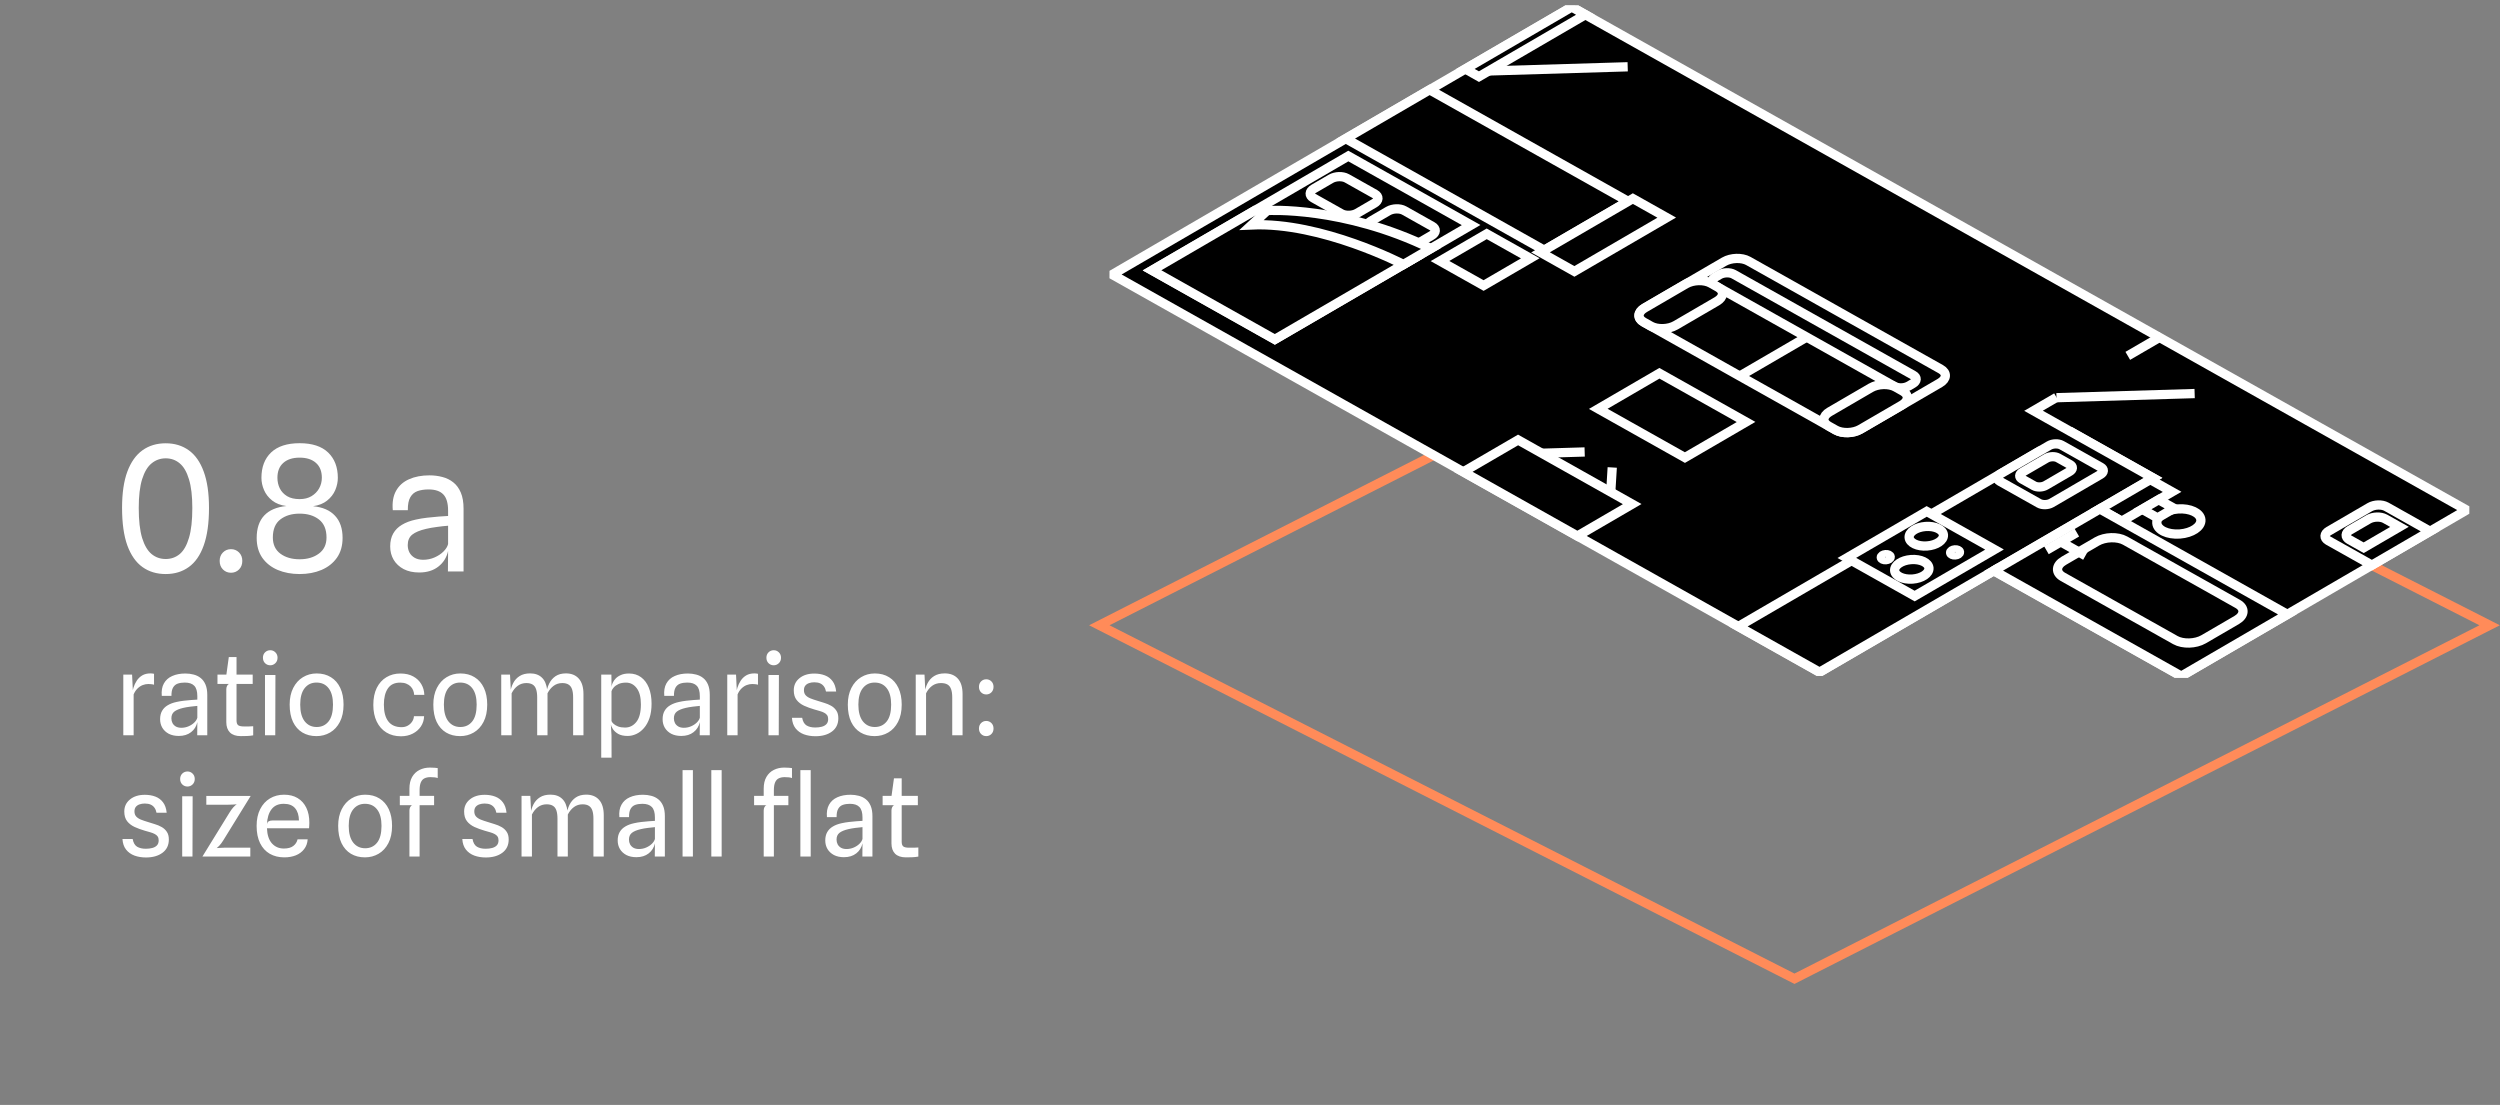 <svg width="810" height="358" viewBox="0 0 810 358" fill="none" xmlns="http://www.w3.org/2000/svg">
<rect x="0" y="0" width="810" height="358" fill="#808080" stroke="none"/>
<path d="M53.688 185.99C50.776 185.99 48.265 185.234 46.156 183.722C44.047 182.21 42.413 179.877 41.256 176.722C40.117 173.549 39.548 169.489 39.548 164.542C39.548 159.801 40.117 155.89 41.256 152.81C42.413 149.712 44.047 147.406 46.156 145.894C48.265 144.382 50.776 143.626 53.688 143.626C56.581 143.626 59.073 144.382 61.164 145.894C63.273 147.406 64.888 149.712 66.008 152.81C67.147 155.89 67.716 159.801 67.716 164.542C67.716 169.489 67.147 173.549 66.008 176.722C64.888 179.877 63.273 182.21 61.164 183.722C59.073 185.234 56.581 185.99 53.688 185.99ZM53.688 181.118C55.424 181.118 56.936 180.586 58.224 179.522C59.512 178.44 60.511 176.694 61.22 174.286C61.948 171.86 62.312 168.63 62.312 164.598C62.312 160.734 61.948 157.626 61.22 155.274C60.511 152.904 59.512 151.186 58.224 150.122C56.936 149.04 55.424 148.498 53.688 148.498C51.971 148.498 50.449 149.04 49.124 150.122C47.817 151.186 46.791 152.904 46.044 155.274C45.316 157.626 44.952 160.734 44.952 164.598C44.952 168.63 45.316 171.86 46.044 174.286C46.791 176.694 47.817 178.44 49.124 179.522C50.431 180.586 51.952 181.118 53.688 181.118ZM74.839 185.57C73.812 185.57 72.944 185.216 72.235 184.506C71.526 183.797 71.171 182.873 71.171 181.734C71.171 180.614 71.526 179.7 72.235 178.99C72.944 178.281 73.812 177.926 74.839 177.926C75.866 177.926 76.734 178.281 77.443 178.99C78.152 179.7 78.507 180.614 78.507 181.734C78.507 182.873 78.152 183.797 77.443 184.506C76.734 185.216 75.866 185.57 74.839 185.57ZM97.081 185.99C94.467 185.99 92.106 185.552 89.997 184.674C87.887 183.778 86.217 182.462 84.985 180.726C83.771 178.972 83.165 176.825 83.165 174.286C83.165 171.188 83.977 168.77 85.601 167.034C87.225 165.298 89.623 164.272 92.797 163.954C90.911 163.712 89.371 163.114 88.177 162.162C86.982 161.21 86.105 160.081 85.545 158.774C84.985 157.468 84.705 156.152 84.705 154.826C84.705 151.336 85.75 148.592 87.841 146.594C89.95 144.597 93.03 143.598 97.081 143.598C101.15 143.598 104.23 144.606 106.321 146.622C108.411 148.638 109.457 151.373 109.457 154.826C109.457 156.152 109.177 157.477 108.617 158.802C108.057 160.109 107.179 161.238 105.985 162.19C104.809 163.142 103.287 163.749 101.421 164.01C104.538 164.309 106.909 165.336 108.533 167.09C110.175 168.826 110.997 171.225 110.997 174.286C110.997 176.825 110.381 178.972 109.149 180.726C107.917 182.462 106.246 183.778 104.137 184.674C102.046 185.552 99.694 185.99 97.081 185.99ZM97.081 181.202C99.582 181.202 101.654 180.596 103.297 179.382C104.958 178.169 105.789 176.424 105.789 174.146C105.789 171.533 104.977 169.592 103.353 168.322C101.729 167.053 99.638 166.418 97.081 166.418C94.542 166.418 92.461 167.044 90.837 168.294C89.213 169.545 88.401 171.496 88.401 174.146C88.401 176.424 89.213 178.169 90.837 179.382C92.461 180.596 94.542 181.202 97.081 181.202ZM97.081 161.714C98.574 161.714 99.853 161.397 100.917 160.762C101.999 160.109 102.83 159.26 103.409 158.214C103.987 157.169 104.277 156.03 104.277 154.798C104.277 152.708 103.642 151.102 102.373 149.982C101.103 148.844 99.339 148.274 97.081 148.274C94.822 148.274 93.058 148.844 91.789 149.982C90.519 151.102 89.885 152.708 89.885 154.798C89.885 156.03 90.137 157.169 90.641 158.214C91.163 159.26 91.957 160.109 93.021 160.762C94.085 161.397 95.438 161.714 97.081 161.714ZM135.83 185.486C133.889 185.486 132.209 185.122 130.79 184.394C129.39 183.648 128.308 182.64 127.542 181.37C126.796 180.101 126.422 178.664 126.422 177.058C126.422 175.397 126.749 173.997 127.402 172.858C128.056 171.701 128.998 170.758 130.23 170.03C131.462 169.284 132.956 168.724 134.71 168.35C135.868 168.089 137.09 167.884 138.378 167.734C139.685 167.585 140.936 167.464 142.13 167.37C143.325 167.277 144.342 167.212 145.182 167.174V165.466C145.182 163.021 144.669 161.266 143.642 160.202C142.616 159.12 141.02 158.578 138.854 158.578C137.51 158.578 136.325 158.756 135.298 159.11C134.29 159.465 133.506 160.128 132.946 161.098C132.386 162.05 132.116 163.45 132.134 165.298H127.262C127.038 162.778 127.393 160.688 128.326 159.026C129.26 157.346 130.66 156.096 132.526 155.274C134.393 154.434 136.605 154.014 139.162 154.014C140.618 154.014 142.009 154.192 143.334 154.546C144.66 154.882 145.836 155.461 146.862 156.282C147.889 157.085 148.701 158.186 149.298 159.586C149.896 160.986 150.194 162.741 150.194 164.85V185.15H145.126L145.182 178.514C144.716 180.624 143.661 182.313 142.018 183.582C140.394 184.852 138.332 185.486 135.83 185.486ZM137.034 181.37C138.397 181.37 139.648 181.118 140.786 180.614C141.944 180.11 142.914 179.466 143.698 178.682C144.482 177.898 144.977 177.096 145.182 176.274V170.338C144.1 170.413 142.896 170.544 141.57 170.73C140.245 170.898 139.078 171.104 138.07 171.346C136.054 171.813 134.552 172.438 133.562 173.222C132.592 174.006 132.106 175.136 132.106 176.61C132.106 177.488 132.293 178.29 132.666 179.018C133.058 179.728 133.618 180.297 134.346 180.726C135.074 181.137 135.97 181.352 137.034 181.37Z" fill="white"/>
<path d="M47.29 277.822C45.934 277.822 44.692 277.618 43.564 277.21C42.448 276.79 41.542 276.142 40.846 275.266C40.15 274.378 39.76 273.238 39.676 271.846H42.988C43.204 273.046 43.678 273.874 44.41 274.33C45.154 274.774 46.096 274.996 47.236 274.996C48.016 274.996 48.718 274.912 49.342 274.744C49.978 274.576 50.482 274.294 50.854 273.898C51.226 273.502 51.412 272.962 51.412 272.278C51.412 271.75 51.298 271.324 51.07 271C50.842 270.676 50.524 270.412 50.116 270.208C49.708 269.992 49.228 269.806 48.676 269.65C48.136 269.494 47.548 269.326 46.912 269.146C45.724 268.798 44.626 268.396 43.618 267.94C42.61 267.472 41.8 266.848 41.188 266.068C40.576 265.288 40.27 264.244 40.27 262.936C40.27 261.328 40.882 260.026 42.106 259.03C43.33 258.022 44.938 257.518 46.93 257.518C48.19 257.518 49.324 257.71 50.332 258.094C51.352 258.478 52.18 259.096 52.816 259.948C53.464 260.788 53.86 261.916 54.004 263.332H50.71C50.59 262.684 50.368 262.138 50.044 261.694C49.732 261.25 49.318 260.914 48.802 260.686C48.286 260.458 47.656 260.344 46.912 260.344C46.288 260.344 45.724 260.434 45.22 260.614C44.716 260.782 44.314 261.052 44.014 261.424C43.714 261.796 43.564 262.288 43.564 262.9C43.564 263.572 43.744 264.112 44.104 264.52C44.464 264.928 44.974 265.27 45.634 265.546C46.294 265.81 47.068 266.074 47.956 266.338C48.64 266.554 49.372 266.782 50.152 267.022C50.932 267.25 51.664 267.556 52.348 267.94C53.044 268.324 53.608 268.84 54.04 269.488C54.484 270.124 54.706 270.958 54.706 271.99C54.706 273.838 54.022 275.272 52.654 276.292C51.286 277.312 49.498 277.822 47.29 277.822ZM59.033 277.516V257.986H62.417L62.364 277.516H59.033ZM60.743 254.836C60.084 254.836 59.52 254.608 59.051 254.152C58.596 253.696 58.367 253.108 58.367 252.388C58.367 251.68 58.596 251.098 59.051 250.642C59.52 250.186 60.084 249.958 60.743 249.958C61.392 249.958 61.944 250.186 62.4 250.642C62.867 251.098 63.102 251.68 63.102 252.388C63.102 253.108 62.867 253.696 62.4 254.152C61.931 254.608 61.38 254.836 60.743 254.836ZM65.586 277.516L74.334 263.314C74.79 262.57 75.222 261.976 75.63 261.532C76.038 261.076 76.476 260.71 76.944 260.434L77.34 260.56C76.68 260.596 76.008 260.638 75.324 260.686C74.64 260.722 73.992 260.74 73.38 260.74H66.846V257.878H81.228L72.354 272.26C71.934 272.944 71.49 273.538 71.022 274.042C70.554 274.534 70.068 274.93 69.564 275.23L69.42 274.834C70.02 274.798 70.632 274.756 71.256 274.708C71.892 274.66 72.498 274.636 73.074 274.636H81.102V277.516H65.586ZM92.108 277.786C90.32 277.786 88.748 277.396 87.392 276.616C86.048 275.836 85.004 274.69 84.26 273.178C83.516 271.654 83.144 269.794 83.144 267.598C83.144 265.486 83.528 263.674 84.296 262.162C85.064 260.65 86.12 259.492 87.464 258.688C88.808 257.884 90.338 257.482 92.054 257.482C93.758 257.482 95.216 257.848 96.428 258.58C97.652 259.312 98.594 260.362 99.254 261.73C99.914 263.086 100.238 264.712 100.226 266.608C100.226 266.992 100.214 267.31 100.19 267.562C100.166 267.814 100.148 268.078 100.136 268.354H86.492C86.576 270.514 87.116 272.152 88.112 273.268C89.12 274.372 90.404 274.924 91.964 274.924C93.284 274.924 94.304 274.648 95.024 274.096C95.756 273.532 96.218 272.812 96.41 271.936H99.686C99.602 273.184 99.218 274.246 98.534 275.122C97.862 275.998 96.974 276.664 95.87 277.12C94.766 277.564 93.512 277.786 92.108 277.786ZM88.274 265.834H96.86C96.836 264.154 96.422 262.834 95.618 261.874C94.814 260.914 93.584 260.434 91.928 260.434C90.188 260.434 88.868 261.028 87.968 262.216C87.068 263.392 86.576 265.018 86.492 267.094C86.588 266.602 86.78 266.272 87.068 266.104C87.368 265.924 87.77 265.834 88.274 265.834ZM118.243 277.786C116.515 277.786 114.997 277.396 113.689 276.616C112.393 275.836 111.379 274.69 110.647 273.178C109.927 271.654 109.567 269.788 109.567 267.58C109.567 265.492 109.951 263.692 110.719 262.18C111.487 260.668 112.531 259.51 113.851 258.706C115.183 257.89 116.671 257.482 118.315 257.482C120.103 257.482 121.645 257.89 122.941 258.706C124.249 259.51 125.257 260.668 125.965 262.18C126.673 263.692 127.027 265.492 127.027 267.58C127.027 269.788 126.631 271.654 125.839 273.178C125.059 274.69 124.003 275.836 122.671 276.616C121.339 277.396 119.863 277.786 118.243 277.786ZM118.315 274.834C119.923 274.834 121.207 274.234 122.167 273.034C123.127 271.834 123.607 270.016 123.607 267.58C123.607 265.252 123.133 263.482 122.185 262.27C121.249 261.046 119.935 260.434 118.243 260.434C116.647 260.434 115.369 261.046 114.409 262.27C113.461 263.482 112.987 265.252 112.987 267.58C112.987 269.932 113.467 271.732 114.427 272.98C115.399 274.216 116.695 274.834 118.315 274.834ZM132.655 277.516V262.612C132.655 262.228 132.733 261.868 132.889 261.532C133.045 261.196 133.273 260.98 133.573 260.884L132.655 258.67V255.538C132.655 254.002 132.949 252.73 133.537 251.722C134.137 250.702 134.935 249.946 135.931 249.454C136.939 248.95 138.061 248.698 139.297 248.698C139.897 248.698 140.395 248.716 140.791 248.752C141.187 248.788 141.529 248.824 141.817 248.86V252.1C141.553 251.992 141.229 251.914 140.845 251.866C140.473 251.818 140.005 251.794 139.441 251.794C138.709 251.794 138.079 251.92 137.551 252.172C137.035 252.412 136.639 252.844 136.363 253.468C136.087 254.08 135.949 254.95 135.949 256.078V277.516H132.655ZM129.541 260.884V257.86H140.647V260.884H129.541ZM157.399 277.822C156.043 277.822 154.801 277.618 153.673 277.21C152.557 276.79 151.651 276.142 150.955 275.266C150.259 274.378 149.869 273.238 149.785 271.846H153.097C153.313 273.046 153.787 273.874 154.519 274.33C155.263 274.774 156.205 274.996 157.345 274.996C158.125 274.996 158.827 274.912 159.451 274.744C160.087 274.576 160.591 274.294 160.963 273.898C161.335 273.502 161.521 272.962 161.521 272.278C161.521 271.75 161.407 271.324 161.179 271C160.951 270.676 160.633 270.412 160.225 270.208C159.817 269.992 159.337 269.806 158.785 269.65C158.245 269.494 157.657 269.326 157.021 269.146C155.833 268.798 154.735 268.396 153.727 267.94C152.719 267.472 151.909 266.848 151.297 266.068C150.685 265.288 150.379 264.244 150.379 262.936C150.379 261.328 150.991 260.026 152.215 259.03C153.439 258.022 155.047 257.518 157.039 257.518C158.299 257.518 159.433 257.71 160.441 258.094C161.461 258.478 162.289 259.096 162.925 259.948C163.573 260.788 163.969 261.916 164.113 263.332H160.819C160.699 262.684 160.477 262.138 160.153 261.694C159.841 261.25 159.427 260.914 158.911 260.686C158.395 260.458 157.765 260.344 157.021 260.344C156.397 260.344 155.833 260.434 155.329 260.614C154.825 260.782 154.423 261.052 154.123 261.424C153.823 261.796 153.673 262.288 153.673 262.9C153.673 263.572 153.853 264.112 154.213 264.52C154.573 264.928 155.083 265.27 155.743 265.546C156.403 265.81 157.177 266.074 158.065 266.338C158.749 266.554 159.481 266.782 160.261 267.022C161.041 267.25 161.773 267.556 162.457 267.94C163.153 268.324 163.717 268.84 164.149 269.488C164.593 270.124 164.815 270.958 164.815 271.99C164.815 273.838 164.131 275.272 162.763 276.292C161.395 277.312 159.607 277.822 157.399 277.822ZM168.978 277.516V257.86H171.822L172.2 265.276L171.876 263.782C172.032 262.618 172.356 261.562 172.848 260.614C173.34 259.654 174.036 258.892 174.936 258.328C175.836 257.752 176.97 257.464 178.338 257.464C179.934 257.464 181.2 257.914 182.136 258.814C183.084 259.702 183.666 261.07 183.882 262.918L183.972 263.188V277.516H180.624V265.276C180.624 264.16 180.504 263.26 180.264 262.576C180.036 261.892 179.664 261.394 179.148 261.082C178.632 260.758 177.954 260.596 177.114 260.596C176.058 260.596 175.128 260.89 174.324 261.478C173.52 262.066 172.86 262.876 172.344 263.908V277.516H168.978ZM192.27 277.516V265.258C192.27 264.154 192.15 263.26 191.91 262.576C191.67 261.892 191.292 261.394 190.776 261.082C190.272 260.758 189.6 260.596 188.76 260.596C187.704 260.596 186.774 260.89 185.97 261.478C185.166 262.066 184.5 262.876 183.972 263.908L183.9 265.276L183.576 263.998C183.708 262.858 184.014 261.79 184.494 260.794C184.974 259.798 185.658 258.994 186.546 258.382C187.446 257.77 188.574 257.464 189.93 257.464C191.718 257.464 193.11 258.028 194.106 259.156C195.114 260.284 195.618 261.952 195.618 264.16V277.516H192.27ZM206.18 277.732C204.932 277.732 203.852 277.498 202.94 277.03C202.04 276.55 201.344 275.902 200.852 275.086C200.372 274.27 200.132 273.346 200.132 272.314C200.132 271.246 200.342 270.346 200.762 269.614C201.182 268.87 201.788 268.264 202.58 267.796C203.372 267.316 204.332 266.956 205.46 266.716C206.204 266.548 206.99 266.416 207.818 266.32C208.658 266.224 209.462 266.146 210.23 266.086C210.998 266.026 211.652 265.984 212.192 265.96V264.862C212.192 263.29 211.862 262.162 211.202 261.478C210.542 260.782 209.516 260.434 208.124 260.434C207.26 260.434 206.498 260.548 205.838 260.776C205.19 261.004 204.686 261.43 204.326 262.054C203.966 262.666 203.792 263.566 203.804 264.754H200.672C200.528 263.134 200.756 261.79 201.356 260.722C201.956 259.642 202.856 258.838 204.056 258.31C205.256 257.77 206.678 257.5 208.322 257.5C209.258 257.5 210.152 257.614 211.004 257.842C211.856 258.058 212.612 258.43 213.272 258.958C213.932 259.474 214.454 260.182 214.838 261.082C215.222 261.982 215.414 263.11 215.414 264.466V277.516H212.156L212.192 273.25C211.892 274.606 211.214 275.692 210.158 276.508C209.114 277.324 207.788 277.732 206.18 277.732ZM206.954 275.086C207.83 275.086 208.634 274.924 209.366 274.6C210.11 274.276 210.734 273.862 211.238 273.358C211.742 272.854 212.06 272.338 212.192 271.81V267.994C211.496 268.042 210.722 268.126 209.87 268.246C209.018 268.354 208.268 268.486 207.62 268.642C206.324 268.942 205.358 269.344 204.722 269.848C204.098 270.352 203.786 271.078 203.786 272.026C203.786 272.59 203.906 273.106 204.146 273.574C204.398 274.03 204.758 274.396 205.226 274.672C205.694 274.936 206.27 275.074 206.954 275.086ZM221.15 277.516V249.526H224.498V277.516H221.15ZM230.467 277.516V249.526H233.815V277.516H230.467ZM247.44 277.516V262.612C247.44 262.228 247.518 261.868 247.674 261.532C247.83 261.196 248.058 260.98 248.358 260.884L247.44 258.67V255.538C247.44 254.002 247.734 252.73 248.322 251.722C248.922 250.702 249.72 249.946 250.716 249.454C251.724 248.95 252.846 248.698 254.082 248.698C254.682 248.698 255.18 248.716 255.576 248.752C255.972 248.788 256.314 248.824 256.602 248.86V252.1C256.338 251.992 256.014 251.914 255.63 251.866C255.258 251.818 254.79 251.794 254.226 251.794C253.494 251.794 252.864 251.92 252.336 252.172C251.82 252.412 251.424 252.844 251.148 253.468C250.872 254.08 250.734 254.95 250.734 256.078V277.516H247.44ZM244.326 260.884V257.86H255.432V260.884H244.326ZM259.32 277.516V249.526H262.668V277.516H259.32ZM273.434 277.732C272.186 277.732 271.106 277.498 270.194 277.03C269.294 276.55 268.598 275.902 268.106 275.086C267.626 274.27 267.386 273.346 267.386 272.314C267.386 271.246 267.596 270.346 268.016 269.614C268.436 268.87 269.042 268.264 269.834 267.796C270.626 267.316 271.586 266.956 272.714 266.716C273.458 266.548 274.244 266.416 275.072 266.32C275.912 266.224 276.716 266.146 277.484 266.086C278.252 266.026 278.906 265.984 279.446 265.96V264.862C279.446 263.29 279.116 262.162 278.456 261.478C277.796 260.782 276.77 260.434 275.378 260.434C274.514 260.434 273.752 260.548 273.092 260.776C272.444 261.004 271.94 261.43 271.58 262.054C271.22 262.666 271.046 263.566 271.058 264.754H267.926C267.782 263.134 268.01 261.79 268.61 260.722C269.21 259.642 270.11 258.838 271.31 258.31C272.51 257.77 273.932 257.5 275.576 257.5C276.512 257.5 277.406 257.614 278.258 257.842C279.11 258.058 279.866 258.43 280.526 258.958C281.186 259.474 281.708 260.182 282.092 261.082C282.476 261.982 282.668 263.11 282.668 264.466V277.516H279.41L279.446 273.25C279.146 274.606 278.468 275.692 277.412 276.508C276.368 277.324 275.042 277.732 273.434 277.732ZM274.208 275.086C275.084 275.086 275.888 274.924 276.62 274.6C277.364 274.276 277.988 273.862 278.492 273.358C278.996 272.854 279.314 272.338 279.446 271.81V267.994C278.75 268.042 277.976 268.126 277.124 268.246C276.272 268.354 275.522 268.486 274.874 268.642C273.578 268.942 272.612 269.344 271.976 269.848C271.352 270.352 271.04 271.078 271.04 272.026C271.04 272.59 271.16 273.106 271.4 273.574C271.652 274.03 272.012 274.396 272.48 274.672C272.948 274.936 273.524 275.074 274.208 275.086ZM293.513 277.786C291.989 277.786 290.825 277.396 290.021 276.616C289.229 275.824 288.833 274.702 288.833 273.25V262.594C288.833 262.21 288.911 261.856 289.067 261.532C289.223 261.196 289.451 260.98 289.751 260.884L288.833 258.652V258.04L289.643 252.172H292.145V272.692C292.145 273.46 292.325 273.982 292.685 274.258C293.045 274.522 293.663 274.654 294.539 274.654C295.175 274.654 295.715 274.654 296.159 274.654C296.603 274.642 297.065 274.618 297.545 274.582V277.534C296.885 277.654 296.201 277.726 295.493 277.75C294.797 277.774 294.137 277.786 293.513 277.786ZM285.971 260.884V257.86H297.383V260.884H285.971Z" fill="white"/>
<path d="M39.952 238.232V218.576H42.796L43.156 226.136L42.76 225.11C42.844 224.366 43.006 223.592 43.246 222.788C43.498 221.984 43.852 221.234 44.308 220.538C44.776 219.83 45.37 219.26 46.09 218.828C46.822 218.396 47.716 218.18 48.772 218.18C48.976 218.18 49.168 218.192 49.348 218.216C49.54 218.24 49.726 218.27 49.906 218.306V221.852C49.606 221.756 49.288 221.696 48.952 221.672C48.628 221.636 48.322 221.618 48.034 221.618C47.446 221.618 46.852 221.732 46.252 221.96C45.652 222.188 45.094 222.554 44.578 223.058C44.062 223.55 43.636 224.192 43.3 224.984V238.232H39.952ZM57.924 238.448C56.676 238.448 55.596 238.214 54.684 237.746C53.784 237.266 53.088 236.618 52.596 235.802C52.116 234.986 51.876 234.062 51.876 233.03C51.876 231.962 52.086 231.062 52.506 230.33C52.926 229.586 53.532 228.98 54.324 228.512C55.116 228.032 56.076 227.672 57.204 227.432C57.948 227.264 58.734 227.132 59.562 227.036C60.402 226.94 61.206 226.862 61.974 226.802C62.742 226.742 63.396 226.7 63.936 226.676V225.578C63.936 224.006 63.606 222.878 62.946 222.194C62.286 221.498 61.26 221.15 59.868 221.15C59.004 221.15 58.242 221.264 57.582 221.492C56.934 221.72 56.43 222.146 56.07 222.77C55.71 223.382 55.536 224.282 55.548 225.47H52.416C52.272 223.85 52.5 222.506 53.1 221.438C53.7 220.358 54.6 219.554 55.8 219.026C57 218.486 58.422 218.216 60.066 218.216C61.002 218.216 61.896 218.33 62.748 218.558C63.6 218.774 64.356 219.146 65.016 219.674C65.676 220.19 66.198 220.898 66.582 221.798C66.966 222.698 67.158 223.826 67.158 225.182V238.232H63.9L63.936 233.966C63.636 235.322 62.958 236.408 61.902 237.224C60.858 238.04 59.532 238.448 57.924 238.448ZM58.698 235.802C59.574 235.802 60.378 235.64 61.11 235.316C61.854 234.992 62.478 234.578 62.982 234.074C63.486 233.57 63.804 233.054 63.936 232.526V228.71C63.24 228.758 62.466 228.842 61.614 228.962C60.762 229.07 60.012 229.202 59.364 229.358C58.068 229.658 57.102 230.06 56.466 230.564C55.842 231.068 55.53 231.794 55.53 232.742C55.53 233.306 55.65 233.822 55.89 234.29C56.142 234.746 56.502 235.112 56.97 235.388C57.438 235.652 58.014 235.79 58.698 235.802ZM78.003 238.502C76.479 238.502 75.315 238.112 74.511 237.332C73.719 236.54 73.323 235.418 73.323 233.966V223.31C73.323 222.926 73.401 222.572 73.557 222.248C73.713 221.912 73.941 221.696 74.241 221.6L73.323 219.368V218.756L74.133 212.888H76.635V233.408C76.635 234.176 76.815 234.698 77.175 234.974C77.535 235.238 78.153 235.37 79.029 235.37C79.665 235.37 80.205 235.37 80.649 235.37C81.093 235.358 81.555 235.334 82.035 235.298V238.25C81.375 238.37 80.691 238.442 79.983 238.466C79.287 238.49 78.627 238.502 78.003 238.502ZM70.461 221.6V218.576H81.873V221.6H70.461ZM85.856 238.232V218.702H89.24L89.186 238.232H85.856ZM87.566 215.552C86.906 215.552 86.342 215.324 85.874 214.868C85.418 214.412 85.19 213.824 85.19 213.104C85.19 212.396 85.418 211.814 85.874 211.358C86.342 210.902 86.906 210.674 87.566 210.674C88.214 210.674 88.766 210.902 89.222 211.358C89.69 211.814 89.924 212.396 89.924 213.104C89.924 213.824 89.69 214.412 89.222 214.868C88.754 215.324 88.202 215.552 87.566 215.552ZM102.526 238.502C100.798 238.502 99.28 238.112 97.972 237.332C96.676 236.552 95.662 235.406 94.93 233.894C94.21 232.37 93.85 230.504 93.85 228.296C93.85 226.208 94.234 224.408 95.002 222.896C95.77 221.384 96.814 220.226 98.134 219.422C99.466 218.606 100.954 218.198 102.598 218.198C104.386 218.198 105.928 218.606 107.224 219.422C108.532 220.226 109.54 221.384 110.248 222.896C110.956 224.408 111.31 226.208 111.31 228.296C111.31 230.504 110.914 232.37 110.122 233.894C109.342 235.406 108.286 236.552 106.954 237.332C105.622 238.112 104.146 238.502 102.526 238.502ZM102.598 235.55C104.206 235.55 105.49 234.95 106.45 233.75C107.41 232.55 107.89 230.732 107.89 228.296C107.89 225.968 107.416 224.198 106.468 222.986C105.532 221.762 104.218 221.15 102.526 221.15C100.93 221.15 99.652 221.762 98.692 222.986C97.744 224.198 97.27 225.968 97.27 228.296C97.27 230.648 97.75 232.448 98.71 233.696C99.682 234.932 100.978 235.55 102.598 235.55ZM129.919 238.556C128.095 238.556 126.511 238.142 125.167 237.314C123.823 236.486 122.785 235.31 122.053 233.786C121.321 232.262 120.955 230.468 120.955 228.404C120.955 226.232 121.327 224.39 122.071 222.878C122.827 221.366 123.865 220.214 125.185 219.422C126.517 218.618 128.035 218.216 129.739 218.216C131.371 218.216 132.757 218.534 133.897 219.17C135.037 219.794 135.907 220.628 136.507 221.672C137.119 222.716 137.443 223.868 137.479 225.128H134.185C134.161 224.648 134.059 224.174 133.879 223.706C133.699 223.238 133.429 222.818 133.069 222.446C132.709 222.062 132.247 221.756 131.683 221.528C131.131 221.288 130.465 221.168 129.685 221.168C127.873 221.156 126.535 221.786 125.671 223.058C124.807 224.33 124.375 226.076 124.375 228.296C124.375 230.672 124.855 232.484 125.815 233.732C126.775 234.98 128.215 235.604 130.135 235.604C130.879 235.604 131.545 235.436 132.133 235.1C132.721 234.764 133.189 234.326 133.537 233.786C133.897 233.246 134.089 232.67 134.113 232.058H137.407C137.371 233.294 137.023 234.404 136.363 235.388C135.703 236.372 134.815 237.146 133.699 237.71C132.583 238.274 131.323 238.556 129.919 238.556ZM149.073 238.502C147.345 238.502 145.827 238.112 144.519 237.332C143.223 236.552 142.209 235.406 141.477 233.894C140.757 232.37 140.397 230.504 140.397 228.296C140.397 226.208 140.781 224.408 141.549 222.896C142.317 221.384 143.361 220.226 144.681 219.422C146.013 218.606 147.501 218.198 149.145 218.198C150.933 218.198 152.475 218.606 153.771 219.422C155.079 220.226 156.087 221.384 156.795 222.896C157.503 224.408 157.857 226.208 157.857 228.296C157.857 230.504 157.461 232.37 156.669 233.894C155.889 235.406 154.833 236.552 153.501 237.332C152.169 238.112 150.693 238.502 149.073 238.502ZM149.145 235.55C150.753 235.55 152.037 234.95 152.997 233.75C153.957 232.55 154.437 230.732 154.437 228.296C154.437 225.968 153.963 224.198 153.015 222.986C152.079 221.762 150.765 221.15 149.073 221.15C147.477 221.15 146.199 221.762 145.239 222.986C144.291 224.198 143.817 225.968 143.817 228.296C143.817 230.648 144.297 232.448 145.257 233.696C146.229 234.932 147.525 235.55 149.145 235.55ZM162.401 238.232V218.576H165.245L165.623 225.992L165.299 224.498C165.455 223.334 165.779 222.278 166.271 221.33C166.763 220.37 167.459 219.608 168.359 219.044C169.259 218.468 170.393 218.18 171.761 218.18C173.357 218.18 174.623 218.63 175.559 219.53C176.507 220.418 177.089 221.786 177.305 223.634L177.395 223.904V238.232H174.047V225.992C174.047 224.876 173.927 223.976 173.687 223.292C173.459 222.608 173.087 222.11 172.571 221.798C172.055 221.474 171.377 221.312 170.537 221.312C169.481 221.312 168.551 221.606 167.747 222.194C166.943 222.782 166.283 223.592 165.767 224.624V238.232H162.401ZM185.693 238.232V225.974C185.693 224.87 185.573 223.976 185.333 223.292C185.093 222.608 184.715 222.11 184.199 221.798C183.695 221.474 183.023 221.312 182.183 221.312C181.127 221.312 180.197 221.606 179.393 222.194C178.589 222.782 177.923 223.592 177.395 224.624L177.323 225.992L176.999 224.714C177.131 223.574 177.437 222.506 177.917 221.51C178.397 220.514 179.081 219.71 179.969 219.098C180.869 218.486 181.997 218.18 183.353 218.18C185.141 218.18 186.533 218.744 187.529 219.872C188.537 221 189.041 222.668 189.041 224.876V238.232H185.693ZM203.366 238.448C202.094 238.448 201.068 238.226 200.288 237.782C199.52 237.326 198.95 236.804 198.578 236.216C198.206 235.628 197.984 235.136 197.912 234.74L196.85 234.56L198.128 233.624C198.236 233.912 198.47 234.218 198.83 234.542C199.19 234.866 199.676 235.148 200.288 235.388C200.912 235.616 201.65 235.73 202.502 235.73C203.978 235.73 205.202 235.124 206.174 233.912C207.158 232.7 207.65 230.798 207.65 228.206C207.65 225.878 207.194 224.126 206.282 222.95C205.382 221.762 204.23 221.168 202.826 221.168C201.878 221.168 201.074 221.318 200.414 221.618C199.766 221.918 199.25 222.284 198.866 222.716C198.494 223.136 198.248 223.544 198.128 223.94V222.608C198.152 222.224 198.272 221.786 198.488 221.294C198.704 220.79 199.034 220.304 199.478 219.836C199.934 219.368 200.516 218.984 201.224 218.684C201.932 218.372 202.796 218.216 203.816 218.216C205.316 218.216 206.612 218.618 207.704 219.422C208.796 220.226 209.636 221.36 210.224 222.824C210.812 224.288 211.106 226.004 211.106 227.972C211.106 229.76 210.884 231.314 210.44 232.634C209.996 233.942 209.396 235.028 208.64 235.892C207.896 236.756 207.062 237.398 206.138 237.818C205.226 238.238 204.302 238.448 203.366 238.448ZM194.798 245.486V218.576H198.092L198.128 221.24V233.624L197.912 234.74L198.128 238.25L198.146 245.486H194.798ZM220.733 238.448C219.485 238.448 218.405 238.214 217.493 237.746C216.593 237.266 215.897 236.618 215.405 235.802C214.925 234.986 214.685 234.062 214.685 233.03C214.685 231.962 214.895 231.062 215.315 230.33C215.735 229.586 216.341 228.98 217.133 228.512C217.925 228.032 218.885 227.672 220.013 227.432C220.757 227.264 221.543 227.132 222.371 227.036C223.211 226.94 224.015 226.862 224.783 226.802C225.551 226.742 226.205 226.7 226.745 226.676V225.578C226.745 224.006 226.415 222.878 225.755 222.194C225.095 221.498 224.069 221.15 222.677 221.15C221.813 221.15 221.051 221.264 220.391 221.492C219.743 221.72 219.239 222.146 218.879 222.77C218.519 223.382 218.345 224.282 218.357 225.47H215.225C215.081 223.85 215.309 222.506 215.909 221.438C216.509 220.358 217.409 219.554 218.609 219.026C219.809 218.486 221.231 218.216 222.875 218.216C223.811 218.216 224.705 218.33 225.557 218.558C226.409 218.774 227.165 219.146 227.825 219.674C228.485 220.19 229.007 220.898 229.391 221.798C229.775 222.698 229.967 223.826 229.967 225.182V238.232H226.709L226.745 233.966C226.445 235.322 225.767 236.408 224.711 237.224C223.667 238.04 222.341 238.448 220.733 238.448ZM221.507 235.802C222.383 235.802 223.187 235.64 223.919 235.316C224.663 234.992 225.287 234.578 225.791 234.074C226.295 233.57 226.613 233.054 226.745 232.526V228.71C226.049 228.758 225.275 228.842 224.423 228.962C223.571 229.07 222.821 229.202 222.173 229.358C220.877 229.658 219.911 230.06 219.275 230.564C218.651 231.068 218.339 231.794 218.339 232.742C218.339 233.306 218.459 233.822 218.699 234.29C218.951 234.746 219.311 235.112 219.779 235.388C220.247 235.652 220.823 235.79 221.507 235.802ZM235.632 238.232V218.576H238.476L238.836 226.136L238.44 225.11C238.524 224.366 238.686 223.592 238.926 222.788C239.178 221.984 239.532 221.234 239.988 220.538C240.456 219.83 241.05 219.26 241.77 218.828C242.502 218.396 243.396 218.18 244.452 218.18C244.656 218.18 244.848 218.192 245.028 218.216C245.22 218.24 245.406 218.27 245.586 218.306V221.852C245.286 221.756 244.968 221.696 244.632 221.672C244.308 221.636 244.002 221.618 243.714 221.618C243.126 221.618 242.532 221.732 241.932 221.96C241.332 222.188 240.774 222.554 240.258 223.058C239.742 223.55 239.316 224.192 238.98 224.984V238.232H235.632ZM248.981 238.232V218.702H252.365L252.311 238.232H248.981ZM250.691 215.552C250.031 215.552 249.467 215.324 248.999 214.868C248.543 214.412 248.315 213.824 248.315 213.104C248.315 212.396 248.543 211.814 248.999 211.358C249.467 210.902 250.031 210.674 250.691 210.674C251.339 210.674 251.891 210.902 252.347 211.358C252.815 211.814 253.049 212.396 253.049 213.104C253.049 213.824 252.815 214.412 252.347 214.868C251.879 215.324 251.327 215.552 250.691 215.552ZM264.202 238.538C262.846 238.538 261.604 238.334 260.476 237.926C259.36 237.506 258.454 236.858 257.758 235.982C257.062 235.094 256.672 233.954 256.588 232.562H259.9C260.116 233.762 260.59 234.59 261.322 235.046C262.066 235.49 263.008 235.712 264.148 235.712C264.928 235.712 265.63 235.628 266.254 235.46C266.89 235.292 267.394 235.01 267.766 234.614C268.138 234.218 268.324 233.678 268.324 232.994C268.324 232.466 268.21 232.04 267.982 231.716C267.754 231.392 267.436 231.128 267.028 230.924C266.62 230.708 266.14 230.522 265.588 230.366C265.048 230.21 264.46 230.042 263.824 229.862C262.636 229.514 261.538 229.112 260.53 228.656C259.522 228.188 258.712 227.564 258.1 226.784C257.488 226.004 257.182 224.96 257.182 223.652C257.182 222.044 257.794 220.742 259.018 219.746C260.242 218.738 261.85 218.234 263.842 218.234C265.102 218.234 266.236 218.426 267.244 218.81C268.264 219.194 269.092 219.812 269.728 220.664C270.376 221.504 270.772 222.632 270.916 224.048H267.622C267.502 223.4 267.28 222.854 266.956 222.41C266.644 221.966 266.23 221.63 265.714 221.402C265.198 221.174 264.568 221.06 263.824 221.06C263.2 221.06 262.636 221.15 262.132 221.33C261.628 221.498 261.226 221.768 260.926 222.14C260.626 222.512 260.476 223.004 260.476 223.616C260.476 224.288 260.656 224.828 261.016 225.236C261.376 225.644 261.886 225.986 262.546 226.262C263.206 226.526 263.98 226.79 264.868 227.054C265.552 227.27 266.284 227.498 267.064 227.738C267.844 227.966 268.576 228.272 269.26 228.656C269.956 229.04 270.52 229.556 270.952 230.204C271.396 230.84 271.618 231.674 271.618 232.706C271.618 234.554 270.934 235.988 269.566 237.008C268.198 238.028 266.41 238.538 264.202 238.538ZM283.369 238.502C281.641 238.502 280.123 238.112 278.815 237.332C277.519 236.552 276.505 235.406 275.773 233.894C275.053 232.37 274.693 230.504 274.693 228.296C274.693 226.208 275.077 224.408 275.845 222.896C276.613 221.384 277.657 220.226 278.977 219.422C280.309 218.606 281.797 218.198 283.441 218.198C285.229 218.198 286.771 218.606 288.067 219.422C289.375 220.226 290.383 221.384 291.091 222.896C291.799 224.408 292.153 226.208 292.153 228.296C292.153 230.504 291.757 232.37 290.965 233.894C290.185 235.406 289.129 236.552 287.797 237.332C286.465 238.112 284.989 238.502 283.369 238.502ZM283.441 235.55C285.049 235.55 286.333 234.95 287.293 233.75C288.253 232.55 288.733 230.732 288.733 228.296C288.733 225.968 288.259 224.198 287.311 222.986C286.375 221.762 285.061 221.15 283.369 221.15C281.773 221.15 280.495 221.762 279.535 222.986C278.587 224.198 278.113 225.968 278.113 228.296C278.113 230.648 278.593 232.448 279.553 233.696C280.525 234.932 281.821 235.55 283.441 235.55ZM296.698 238.232V218.576H299.542L299.902 225.992L299.578 224.498C299.734 223.334 300.058 222.278 300.55 221.33C301.054 220.37 301.756 219.608 302.656 219.044C303.568 218.468 304.714 218.18 306.094 218.18C307.918 218.18 309.334 218.744 310.342 219.872C311.362 220.988 311.872 222.656 311.872 224.876V238.232H308.524V225.974C308.524 224.858 308.398 223.958 308.146 223.274C307.906 222.59 307.516 222.092 306.976 221.78C306.448 221.468 305.74 221.312 304.852 221.312C303.784 221.312 302.842 221.606 302.026 222.194C301.222 222.782 300.562 223.592 300.046 224.624V238.232H296.698ZM319.543 225.002C318.883 225.002 318.325 224.774 317.869 224.318C317.413 223.862 317.185 223.268 317.185 222.536C317.185 221.816 317.413 221.228 317.869 220.772C318.325 220.316 318.883 220.088 319.543 220.088C320.203 220.088 320.761 220.316 321.217 220.772C321.673 221.228 321.901 221.816 321.901 222.536C321.901 223.268 321.673 223.862 321.217 224.318C320.761 224.774 320.203 225.002 319.543 225.002ZM319.543 238.502C318.883 238.502 318.325 238.274 317.869 237.818C317.413 237.362 317.185 236.768 317.185 236.036C317.185 235.316 317.413 234.728 317.869 234.272C318.325 233.816 318.883 233.588 319.543 233.588C320.203 233.588 320.761 233.816 321.217 234.272C321.673 234.728 321.901 235.316 321.901 236.036C321.901 236.768 321.673 237.362 321.217 237.818C320.761 238.274 320.203 238.502 319.543 238.502Z" fill="white"/>
<path d="M356.176 202.588L581.407 88.062L806.638 202.588L581.407 317.113L356.176 202.588Z" stroke="#FF8B59" stroke-width="3"/>
<g clip-path="url(#clip0_995_44009)">
<path d="M738.398 131.095L509.242 2.277L360.383 88.956L589.536 217.777L645.973 184.913L706.731 219.067L799.152 165.249L738.398 131.095Z" fill="black" stroke="white" stroke-width="3" stroke-miterlimit="10"/>
<path d="M589.536 217.778L563.22 202.983L671.27 140.067L697.585 154.862L589.536 217.778Z" fill="black" stroke="white" stroke-width="3" stroke-miterlimit="10"/>
<path d="M436.855 50.556L476.645 72.922L413.043 109.955L373.256 87.589L436.855 50.556Z" fill="black" stroke="white" stroke-width="3" stroke-miterlimit="10"/>
<path d="M434.571 69.231L425.476 64.12C424.098 63.348 424.181 62.023 425.657 61.163L431.218 57.926C432.695 57.066 435.006 56.997 436.383 57.772L445.479 62.883C446.857 63.655 446.774 64.981 445.298 65.841L439.737 69.077C438.26 69.937 435.949 70.007 434.571 69.231Z" fill="black" stroke="white" stroke-width="3" stroke-miterlimit="10"/>
<path d="M453.142 79.669L444.046 74.558C442.668 73.785 442.751 72.46 444.227 71.6L449.788 68.364C451.265 67.504 453.576 67.434 454.954 68.209L464.049 73.321C465.427 74.093 465.344 75.418 463.868 76.278L458.307 79.515C456.83 80.375 454.519 80.444 453.142 79.669Z" fill="black" stroke="white" stroke-width="3" stroke-miterlimit="10"/>
<path d="M413.043 109.955L373.256 87.589L406.474 68.246L457.59 84.018L413.043 109.955Z" fill="black" stroke="white" stroke-width="3" stroke-miterlimit="10"/>
<path d="M480.677 92.512L466.555 84.576L481.692 75.762L495.814 83.697L480.677 92.512Z" fill="black" stroke="white" stroke-width="3" stroke-miterlimit="10"/>
<path d="M500.328 81.071L436.015 44.916L463.192 29.093L527.505 65.245L500.328 81.071Z" fill="black" stroke="white" stroke-width="3" stroke-miterlimit="10"/>
<path d="M510.094 87.935L499.124 81.769L529.051 64.346L540.02 70.512L510.094 87.935Z" fill="black" stroke="white" stroke-width="3" stroke-miterlimit="10"/>
<path d="M545.911 148.255L517.833 132.471L537.645 120.936L565.723 136.72L545.911 148.255Z" fill="black" stroke="white" stroke-width="3" stroke-miterlimit="10"/>
<path d="M511.074 173.668L474.102 152.883L491.86 142.543L528.832 163.328L511.074 173.668Z" fill="black" stroke="white" stroke-width="3" stroke-miterlimit="10"/>
<path d="M521.881 159.42L522.365 151.455" stroke="white" stroke-width="3" stroke-miterlimit="10"/>
<path d="M499.521 146.851L513.432 146.435" stroke="white" stroke-width="3" stroke-miterlimit="10"/>
<path d="M666.312 128.746L658.853 133.088L697.585 154.861L645.973 184.913" fill="black"/>
<path d="M666.312 128.746L658.853 133.088L697.585 154.861L645.973 184.913" stroke="white" stroke-width="3" stroke-miterlimit="10"/>
<path d="M689.4 115.301L700.465 108.86" stroke="white" stroke-width="3" stroke-miterlimit="10"/>
<path d="M482.345 22.991L527.371 21.639" stroke="white" stroke-width="3" stroke-miterlimit="10"/>
<path d="M666.293 128.853L711.065 127.509" stroke="white" stroke-width="3" stroke-miterlimit="10"/>
<path d="M768.494 183.104L754.333 175.144C752.898 174.338 752.981 172.956 754.521 172.06L767.788 164.335C769.328 163.44 771.739 163.368 773.177 164.173L787.337 172.134L768.494 183.104Z" fill="black" stroke="white" stroke-width="3" stroke-miterlimit="10"/>
<path d="M765.832 177.466L761.17 174.845C759.735 174.039 759.818 172.657 761.358 171.761L767.388 168.249C768.928 167.353 771.339 167.282 772.776 168.087L777.438 170.708L765.832 177.466Z" fill="black" stroke="white" stroke-width="3" stroke-miterlimit="10"/>
<path d="M687.419 168.879L680.342 164.902L696.686 155.385L703.764 159.362L687.419 168.879Z" fill="black" stroke="white" stroke-width="3" stroke-miterlimit="10"/>
<path d="M706.731 219.067L645.973 184.912L680.342 164.9L741.099 199.054L706.731 219.067Z" fill="black" stroke="white" stroke-width="3" stroke-miterlimit="10"/>
<path d="M704.827 207.394L668.382 186.907C665.943 185.535 666.087 183.192 668.702 181.67L679.4 175.441C682.014 173.918 686.109 173.794 688.548 175.166L724.993 195.653C727.433 197.024 727.288 199.367 724.674 200.89L713.975 207.119C711.361 208.642 707.267 208.765 704.827 207.394Z" fill="black" stroke="white" stroke-width="3" stroke-miterlimit="10"/>
<path d="M706.251 173.014C710.192 172.723 713.252 170.669 713.086 168.428C712.92 166.186 709.591 164.605 705.65 164.896C701.709 165.188 698.649 167.241 698.815 169.483C698.981 171.724 702.311 173.305 706.251 173.014Z" fill="black" stroke="white" stroke-width="3" stroke-miterlimit="10"/>
<path d="M699.038 167.805L694.063 165.008L699.398 161.902L704.376 164.7L699.038 167.805Z" fill="black" stroke="white" stroke-width="3" stroke-miterlimit="10"/>
<path d="M663.03 178.262L672.878 172.529" stroke="white" stroke-width="3" stroke-miterlimit="10"/>
<path d="M675.68 180.06L667.674 175.561" stroke="white" stroke-width="3" stroke-miterlimit="10"/>
<path d="M674.137 153.807L664.288 159.54" stroke="white" stroke-width="3" stroke-miterlimit="10"/>
<path d="M664.036 153.443L669.492 156.508" stroke="white" stroke-width="3" stroke-miterlimit="10"/>
<path d="M620.347 193.122L598.366 180.768L624.245 165.698L646.226 178.055L620.347 193.122Z" fill="black" stroke="white" stroke-width="3" stroke-miterlimit="10"/>
<path d="M624.352 176.895C627.419 176.668 629.8 175.069 629.671 173.324C629.541 171.578 626.95 170.347 623.883 170.574C620.816 170.801 618.435 172.399 618.564 174.145C618.694 175.89 621.285 177.122 624.352 176.895Z" fill="black" stroke="white" stroke-width="3" stroke-miterlimit="10"/>
<path d="M611.041 181.349C611.843 181.29 612.466 180.872 612.432 180.416C612.398 179.96 611.72 179.638 610.918 179.697C610.116 179.757 609.493 180.175 609.526 180.631C609.56 181.087 610.238 181.409 611.041 181.349Z" fill="black" stroke="white" stroke-width="3" stroke-miterlimit="10"/>
<path d="M633.498 179.799C634.3 179.739 634.923 179.321 634.89 178.865C634.856 178.409 634.178 178.087 633.375 178.147C632.573 178.206 631.95 178.624 631.984 179.08C632.018 179.536 632.696 179.858 633.498 179.799Z" fill="black" stroke="white" stroke-width="3" stroke-miterlimit="10"/>
<path d="M619.659 187.62C622.726 187.393 625.107 185.794 624.978 184.048C624.848 182.303 622.257 181.072 619.19 181.298C616.123 181.525 613.742 183.124 613.871 184.87C614.001 186.615 616.592 187.846 619.659 187.62Z" fill="black" stroke="white" stroke-width="3" stroke-miterlimit="10"/>
<path d="M660.656 163.083L647.897 155.91C646.82 155.305 646.883 154.269 648.039 153.597L663.917 144.352C665.073 143.68 666.883 143.627 667.96 144.232L680.719 151.404C681.796 152.009 681.733 153.045 680.577 153.717L664.699 162.962C663.543 163.634 661.733 163.688 660.656 163.083Z" fill="black" stroke="white" stroke-width="3" stroke-miterlimit="10"/>
<path d="M658.999 157.385L655.107 155.199C654.09 154.627 654.15 153.652 655.239 153.015L663.03 148.48C664.119 147.847 665.827 147.795 666.841 148.367L670.733 150.553C671.749 151.125 671.69 152.1 670.601 152.736L662.81 157.272C661.72 157.905 660.013 157.957 658.999 157.385Z" fill="black" stroke="white" stroke-width="3" stroke-miterlimit="10"/>
<path d="M594.855 139.375L532.485 104.315C530.404 103.144 530.526 101.145 532.756 99.846L558.631 84.778C560.861 83.479 564.358 83.374 566.439 84.544L628.809 119.605C630.89 120.775 630.768 122.775 628.538 124.074L602.663 139.142C600.433 140.441 596.936 140.546 594.855 139.375Z" fill="black" stroke="white" stroke-width="3" stroke-miterlimit="10"/>
<path d="M613.797 125.201L555.545 92.455C554.317 91.765 554.387 90.584 555.706 89.817L557.107 89.002C558.423 88.234 560.487 88.173 561.714 88.863L619.966 121.609C621.193 122.299 621.124 123.48 619.805 124.247L618.404 125.063C617.088 125.83 615.024 125.892 613.797 125.201Z" fill="black" stroke="white" stroke-width="3" stroke-miterlimit="10"/>
<path d="M554.278 91.742L556.555 93.022C558.694 94.223 558.569 96.28 556.275 97.615L542.887 105.412C540.596 106.746 537.003 106.854 534.867 105.653L532.59 104.373C530.452 103.172 530.577 101.115 532.871 99.781L546.259 91.984C548.55 90.649 552.143 90.541 554.278 91.742Z" fill="black" stroke="white" stroke-width="3" stroke-miterlimit="10"/>
<path d="M614.167 125.41L616.444 126.69C618.582 127.891 618.457 129.948 616.163 131.283L602.775 139.08C600.484 140.414 596.891 140.522 594.756 139.321L592.479 138.041C590.34 136.84 590.465 134.783 592.759 133.448L606.147 125.652C608.438 124.317 612.031 124.209 614.167 125.41Z" fill="black" stroke="white" stroke-width="3" stroke-miterlimit="10"/>
<path d="M563.673 121.848L585.361 109.217" stroke="white" stroke-width="3" stroke-miterlimit="10"/>
<path d="M454.721 85.688C454.721 85.688 428.232 71.856 405.539 72.877L410.616 68.207C410.616 68.207 435.212 66.668 463.611 80.51L454.721 85.688Z" fill="black" stroke="white" stroke-width="3" stroke-miterlimit="10"/>
<path d="M474.768 22.352L509.242 2.277L513.658 4.758L479.18 24.834L474.768 22.352Z" fill="black" stroke="white" stroke-width="3" stroke-miterlimit="10"/>
</g>
<defs>
<clipPath id="clip0_995_44009">
<rect width="440.98" height="216.808" fill="white" transform="translate(359.927 0.984) rotate(0.296)"/>
</clipPath>
</defs>
</svg>
